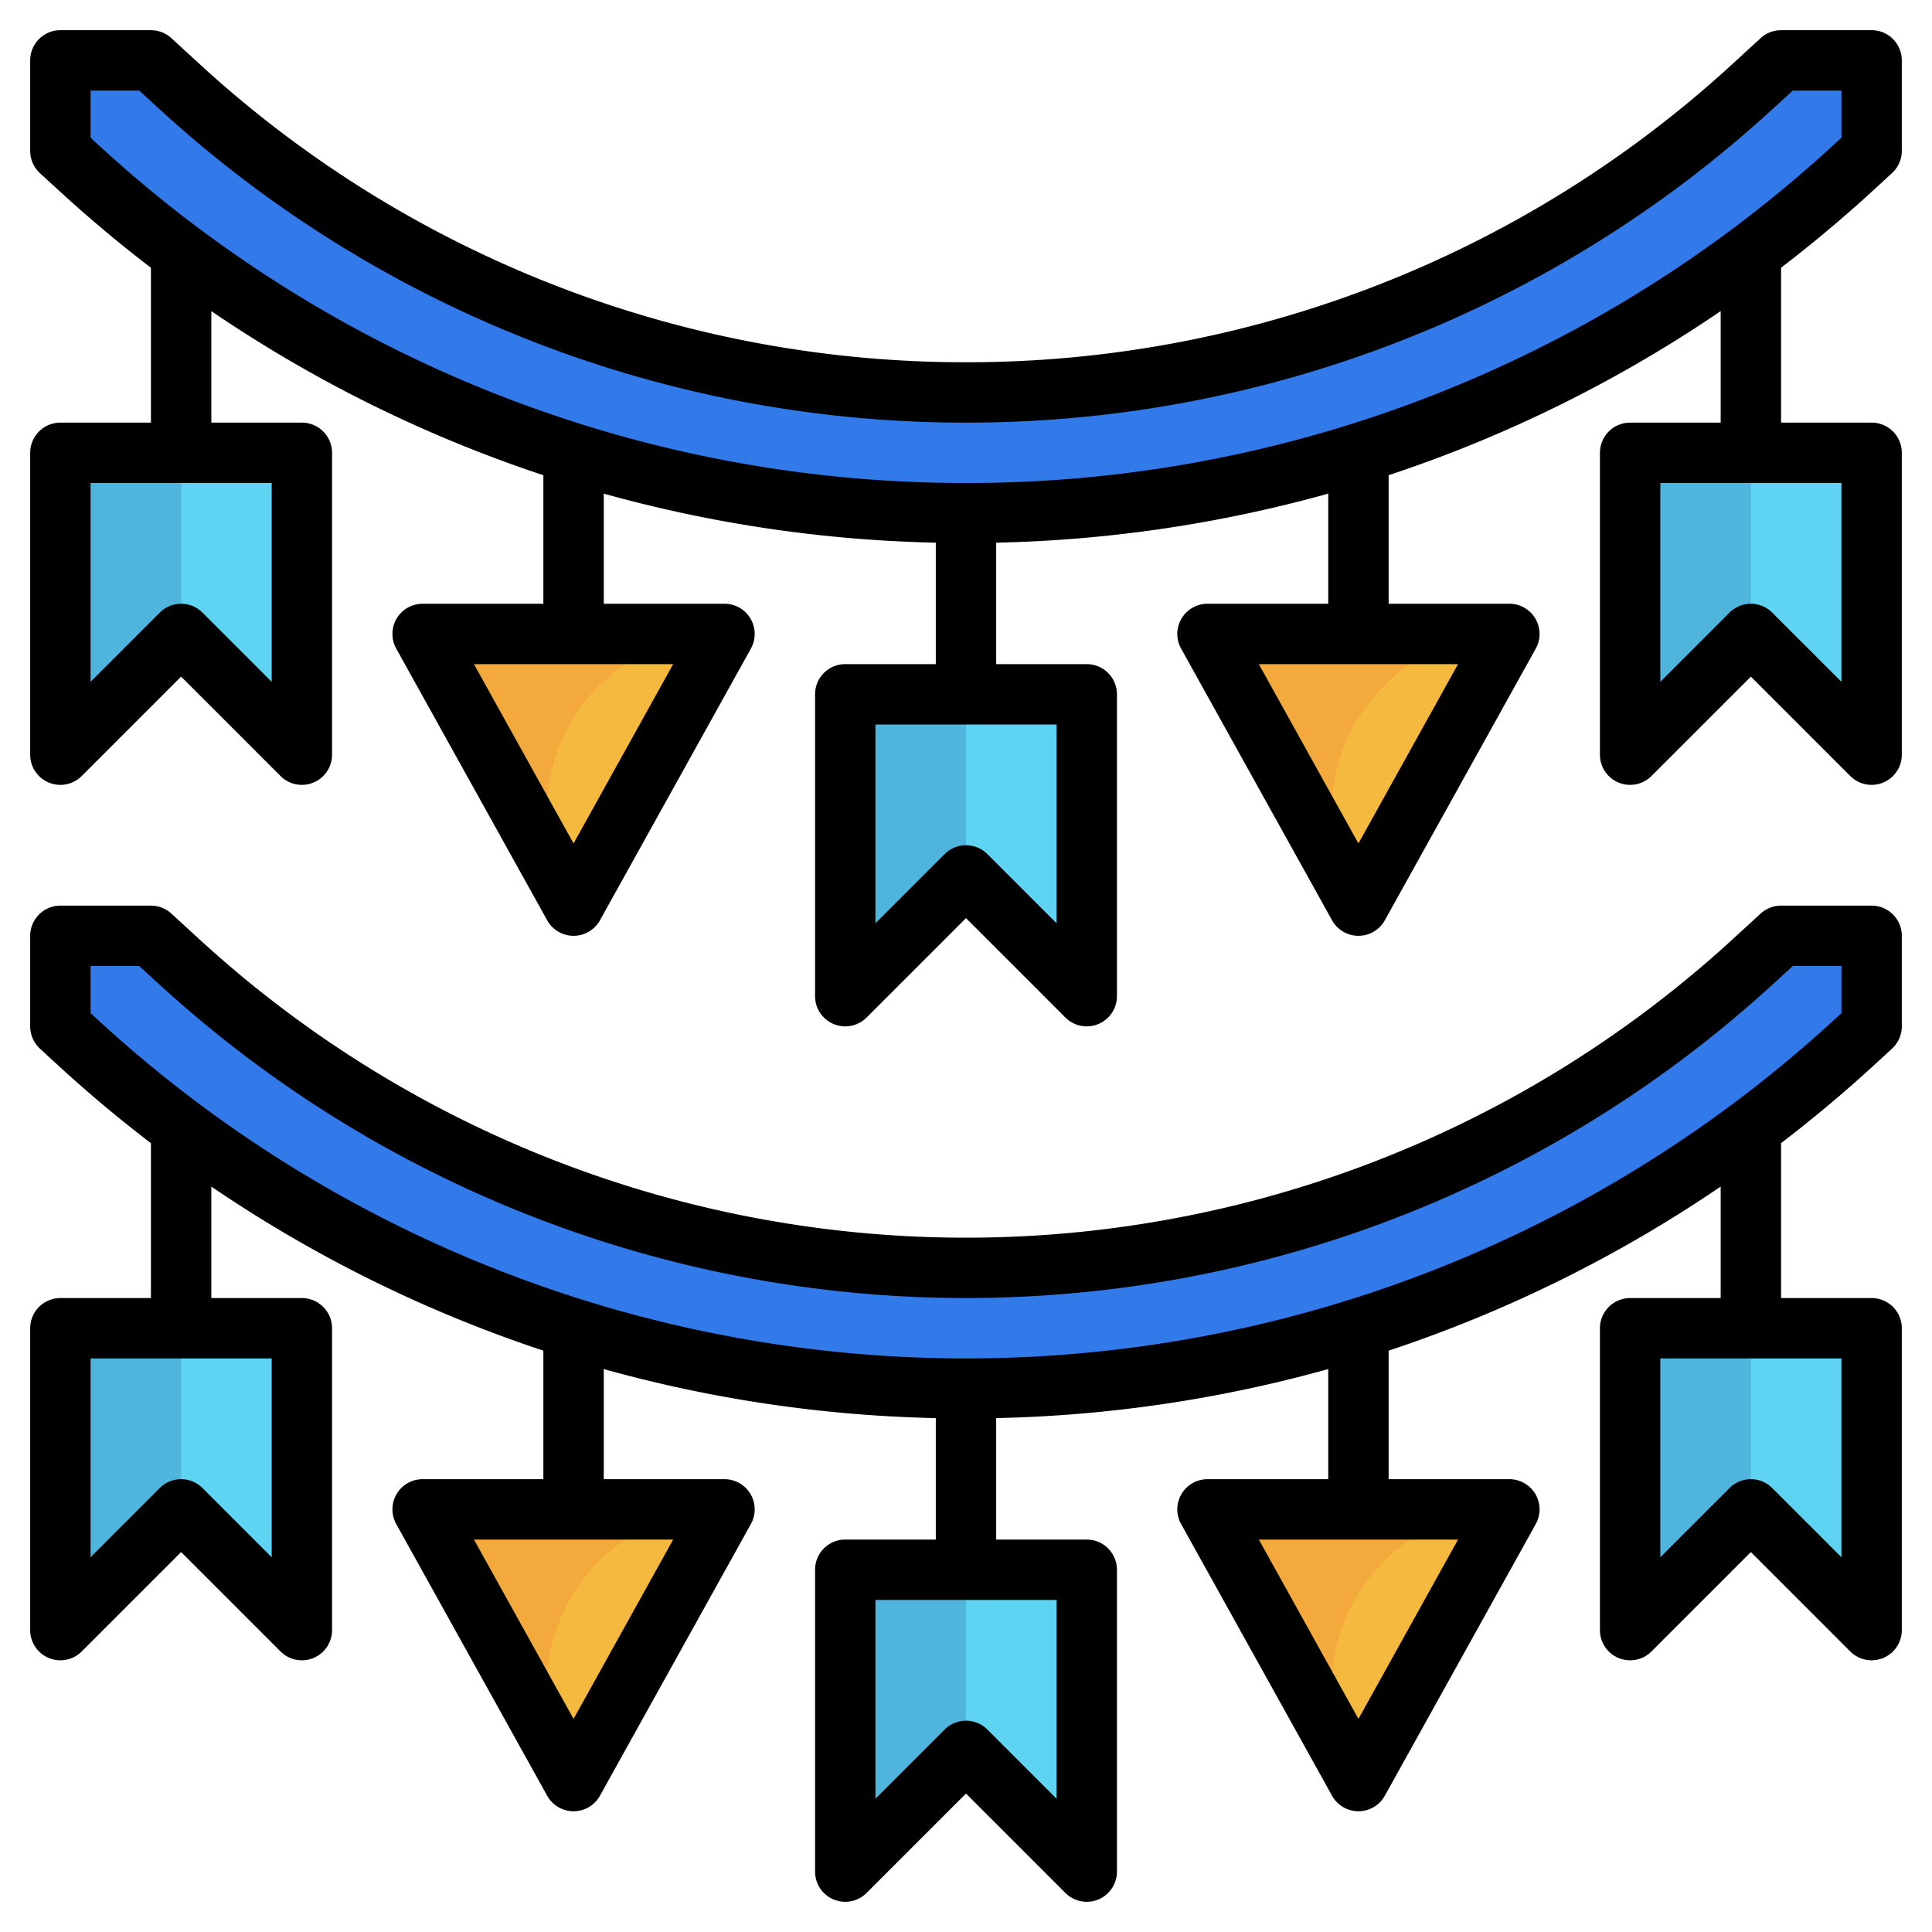 <svg id="Layer_3" height="512" viewBox="0 0 64 64" width="512" xmlns="http://www.w3.org/2000/svg" data-name="Layer 3"><g fill="#e2e7f6"><path d="m31 45h2v7h-2z"/><path d="m18 43h2v7h-2z"/><path d="m5 36h2v8h-2z"/><path d="m44 43h2v7h-2z"/><path d="m57 36h2v8h-2z"/></g><path d="m62 34-.508.469a43.482 43.482 0 0 1 -29.492 11.531 43.482 43.482 0 0 1 -29.492-11.531l-.508-.469v-3h3l.943.864a38.563 38.563 0 0 0 26.057 10.136 38.563 38.563 0 0 0 26.057-10.136l.943-.864h3z" fill="#3279ea"/><path d="m28 52v10l4-4 4 4v-10z" fill="#4fb5dc"/><path d="m2 44v10l4-4 4 4v-10z" fill="#4fb5dc"/><path d="m62 44v10l-4-4-4 4v-10z" fill="#4fb5dc"/><path d="m14 50h10l-5 9z" fill="#f4a93c"/><path d="m24 50-5 9-.144-.258a5.885 5.885 0 0 1 5.144-8.742z" fill="#f6b940"/><path d="m40 50h10l-5 9z" fill="#f4a93c"/><path d="m50 50-5 9-.144-.258a5.885 5.885 0 0 1 5.144-8.742z" fill="#f6b940"/><path d="m6 50 4 4v-10h-4z" fill="#5ed3f2"/><path d="m32 58 4 4v-10h-4z" fill="#5ed3f2"/><path d="m58 50 4 4v-10h-4z" fill="#5ed3f2"/><path d="m31 16h2v7h-2z" fill="#e2e7f6"/><path d="m18 14h2v7h-2z" fill="#e2e7f6"/><path d="m5 7h2v8h-2z" fill="#e2e7f6"/><path d="m44 14h2v7h-2z" fill="#e2e7f6"/><path d="m57 7h2v8h-2z" fill="#e2e7f6"/><path d="m62 5-.508.469a43.482 43.482 0 0 1 -29.492 11.531 43.482 43.482 0 0 1 -29.492-11.531l-.508-.469v-3h3l.943.864a38.563 38.563 0 0 0 26.057 10.136 38.563 38.563 0 0 0 26.057-10.136l.943-.864h3z" fill="#3279ea"/><path d="m28 23v10l4-4 4 4v-10z" fill="#4fb5dc"/><path d="m2 15v10l4-4 4 4v-10z" fill="#4fb5dc"/><path d="m62 15v10l-4-4-4 4v-10z" fill="#4fb5dc"/><path d="m14 21h10l-5 9z" fill="#f4a93c"/><path d="m24 21-5 9-.144-.258a5.885 5.885 0 0 1 5.144-8.742z" fill="#f6b940"/><path d="m40 21h10l-5 9z" fill="#f4a93c"/><path d="m50 21-5 9-.144-.258a5.885 5.885 0 0 1 5.144-8.742z" fill="#f6b940"/><path d="m6 21 4 4v-10h-4z" fill="#5ed3f2"/><path d="m32 29 4 4v-10h-4z" fill="#5ed3f2"/><path d="m58 21 4 4v-10h-4z" fill="#5ed3f2"/><path d="m62.169 6.2.509-.469a1 1 0 0 0 .322-.731v-3a1 1 0 0 0 -1-1h-3a1 1 0 0 0 -.676.263l-.942.864a37.472 37.472 0 0 1 -25.382 9.873 37.472 37.472 0 0 1 -25.382-9.873l-.942-.864a1 1 0 0 0 -.676-.263h-3a1 1 0 0 0 -1 1v3a1 1 0 0 0 .322.735l.508.465q1.53 1.417 3.17 2.669v5.131h-3a1 1 0 0 0 -1 1v10a1 1 0 0 0 1.707.707l3.293-3.293 3.293 3.293a1 1 0 0 0 1.707-.707v-10a1 1 0 0 0 -1-1h-3v-3.694a44.282 44.282 0 0 0 11 5.436v4.258h-4a1 1 0 0 0 -.874 1.486l5 9a1 1 0 0 0 1.748 0l5-9a1 1 0 0 0 -.874-1.486h-4v-3.648a44.508 44.508 0 0 0 11 1.625v4.023h-3a1 1 0 0 0 -1 1v10a1 1 0 0 0 1.707.707l3.293-3.293 3.293 3.293a1 1 0 0 0 1.707-.707v-10a1 1 0 0 0 -1-1h-3v-4.023a44.508 44.508 0 0 0 11-1.625v3.648h-4a1 1 0 0 0 -.874 1.486l5 9a1 1 0 0 0 1.748 0l5-9a1 1 0 0 0 -.874-1.486h-4v-4.258a44.282 44.282 0 0 0 11-5.436v3.694h-3a1 1 0 0 0 -1 1v10a1 1 0 0 0 1.707.707l3.293-3.293 3.293 3.293a1 1 0 0 0 1.707-.707v-10a1 1 0 0 0 -1-1h-3v-5.132q1.638-1.253 3.169-2.668zm-53.169 16.386-2.293-2.293a1 1 0 0 0 -1.414 0l-2.293 2.293v-6.586h6zm10 5.355-3.3-5.941h6.6zm16 2.645-2.293-2.293a1 1 0 0 0 -1.414 0l-2.293 2.293v-6.586h6zm10-2.645-3.3-5.941h6.6zm16-5.355-2.293-2.293a1 1 0 0 0 -1.414 0l-2.293 2.293v-6.586h6zm-58-18.024v-1.562h1.611l.656.6a39.47 39.47 0 0 0 26.733 10.4 39.466 39.466 0 0 0 26.733-10.4l.656-.6h1.611v1.562l-.188.172a42.357 42.357 0 0 1 -28.812 11.266 42.361 42.361 0 0 1 -28.813-11.266z"/><path d="m62 30h-3a1 1 0 0 0 -.676.263l-.942.864a37.563 37.563 0 0 1 -50.764 0l-.942-.864a1 1 0 0 0 -.676-.263h-3a1 1 0 0 0 -1 1v3a1 1 0 0 0 .322.735l.508.469q1.53 1.413 3.17 2.665v5.131h-3a1 1 0 0 0 -1 1v10a1 1 0 0 0 1.707.707l3.293-3.293 3.293 3.293a1 1 0 0 0 1.707-.707v-10a1 1 0 0 0 -1-1h-3v-3.694a44.282 44.282 0 0 0 11 5.436v4.258h-4a1 1 0 0 0 -.874 1.486l5 9a1 1 0 0 0 1.748 0l5-9a1 1 0 0 0 -.874-1.486h-4v-3.648a44.508 44.508 0 0 0 11 1.625v4.023h-3a1 1 0 0 0 -1 1v10a1 1 0 0 0 1.707.707l3.293-3.293 3.293 3.293a1 1 0 0 0 1.707-.707v-10a1 1 0 0 0 -1-1h-3v-4.023a44.508 44.508 0 0 0 11-1.625v3.648h-4a1 1 0 0 0 -.874 1.486l5 9a1 1 0 0 0 1.748 0l5-9a1 1 0 0 0 -.874-1.486h-4v-4.258a44.282 44.282 0 0 0 11-5.436v3.694h-3a1 1 0 0 0 -1 1v10a1 1 0 0 0 1.707.707l3.293-3.293 3.293 3.293a1 1 0 0 0 1.707-.707v-10a1 1 0 0 0 -1-1h-3v-5.132q1.638-1.253 3.169-2.664l.509-.469a1 1 0 0 0 .322-.735v-3a1 1 0 0 0 -1-1zm-53 21.586-2.293-2.293a1 1 0 0 0 -1.414 0l-2.293 2.293v-6.586h6zm10 5.355-3.3-5.941h6.6zm16 2.645-2.293-2.293a1 1 0 0 0 -1.414 0l-2.293 2.293v-6.586h6zm10-2.645-3.3-5.941h6.6zm16-5.355-2.293-2.293a1 1 0 0 0 -1.414 0l-2.293 2.293v-6.586h6zm0-18.024-.188.172a42.477 42.477 0 0 1 -57.625 0l-.187-.172v-1.562h1.611l.656.6a39.563 39.563 0 0 0 53.466 0l.656-.6h1.611z"/></svg>